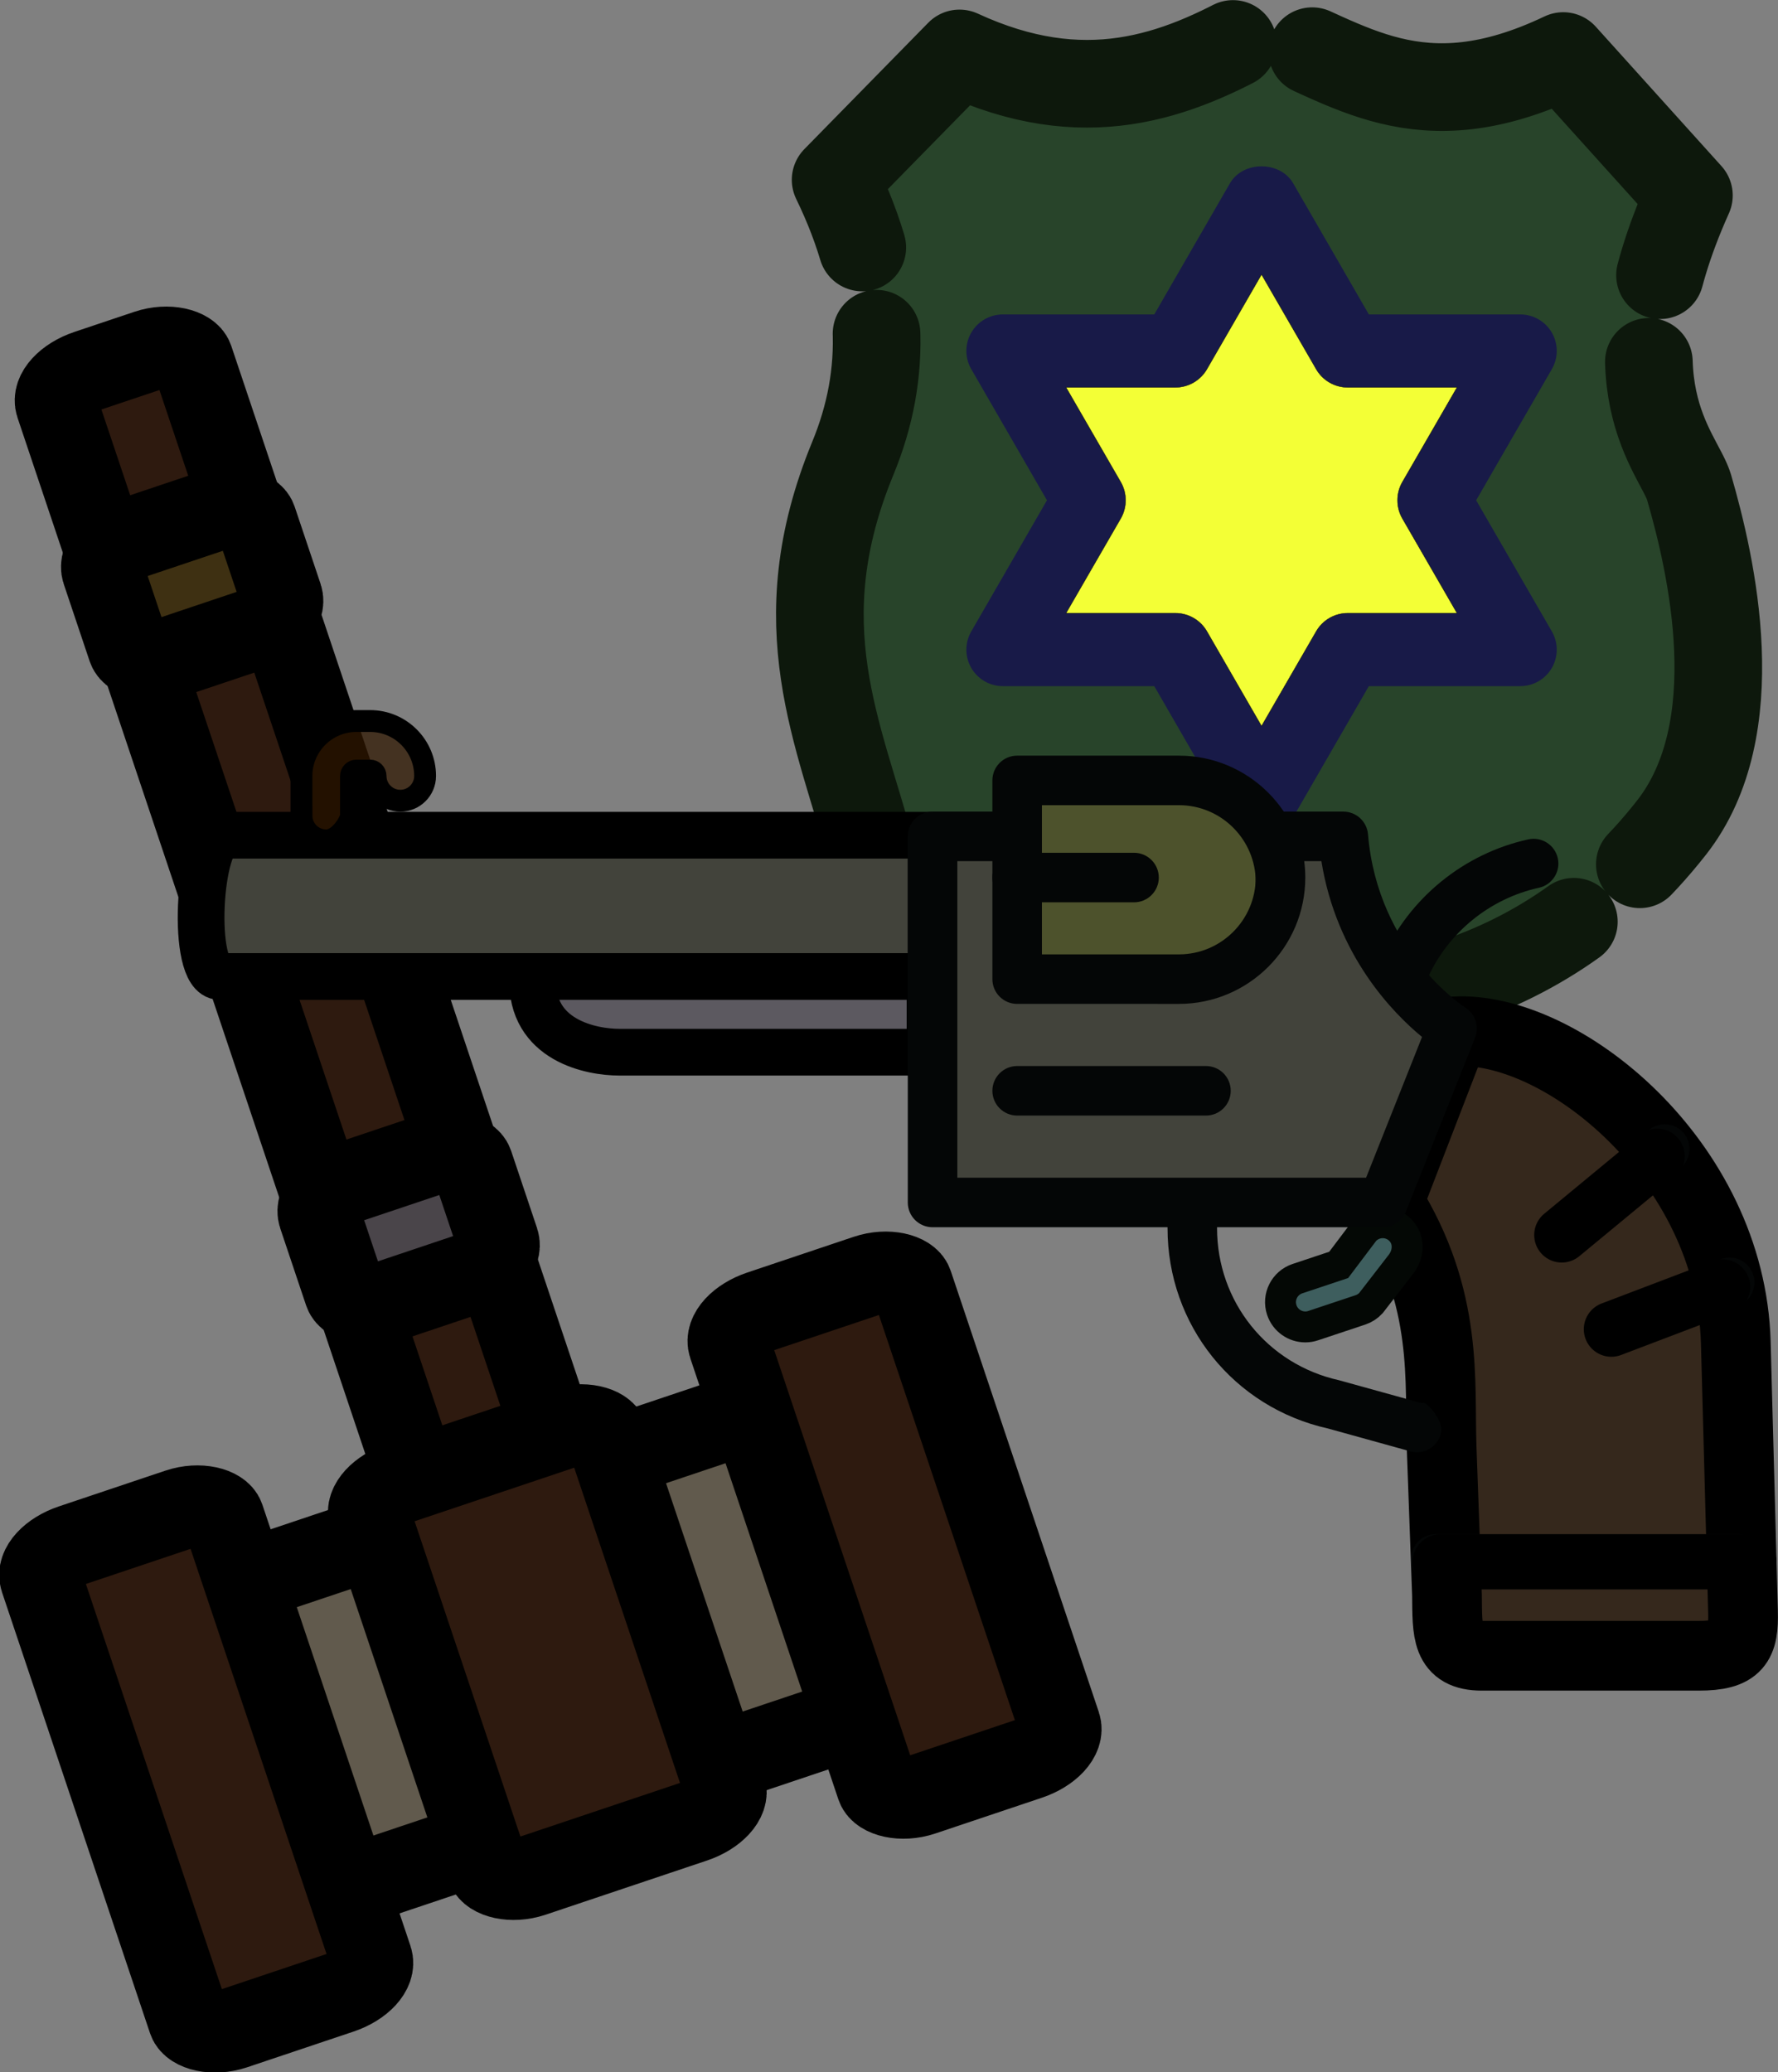 <?xml version="1.0" encoding="UTF-8" standalone="no"?>
<!-- Created with Inkscape (http://www.inkscape.org/) -->

<svg
   viewBox="0 0 255.044 297.222"
   version="1.1"
   id="svg1808"
   inkscape:version="1.2.1 (9c6d41e410, 2022-07-14)"
   sodipodi:docname="gun &amp; shield.svg"
   xmlns:inkscape="http://www.inkscape.org/namespaces/inkscape"
   xmlns:sodipodi="http://sodipodi.sourceforge.net/DTD/sodipodi-0.dtd"
   xmlns="http://www.w3.org/2000/svg"
   xmlns:svg="http://www.w3.org/2000/svg">
  <rect x="0" y="0" width="255.044" height="297.222" fill="#808080" stroke="none"/>
  <sodipodi:namedview
     id="namedview1810"
     pagecolor="#505050"
     bordercolor="#ffffff"
     borderopacity="1"
     inkscape:showpageshadow="0"
     inkscape:pageopacity="0"
     inkscape:pagecheckerboard="1"
     inkscape:deskcolor="#505050"
     inkscape:document-units="mm"
     showgrid="false"
     inkscape:zoom="2.3786088"
     inkscape:cx="-13.663449"
     inkscape:cy="110.98925"
     inkscape:window-width="3440"
     inkscape:window-height="1328"
     inkscape:window-x="0"
     inkscape:window-y="34"
     inkscape:window-maximized="1"
     inkscape:current-layer="g1637" />
  <defs
     id="defs1805" />
  <g
     inkscape:label="Layer 1"
     inkscape:groupmode="layer"
     id="layer1"
     transform="translate(47.984,-8.279)">
    <g
       id="g1361"
       transform="matrix(1.473,0,0,1.473,-3.454,-60.085)">
      <path
         style="opacity:1;fill:#113413;fill-opacity:0.792;stroke:#0d180c;stroke-width:8.535;stroke-linecap:round;stroke-linejoin:round;stroke-dasharray:52.063, 8.535;stroke-dashoffset:0;stroke-opacity:1;paint-order:normal"
         d="M 54.664,129.59 C 51.503,117.748 46.117,107.3 52.818,91.04 56.191,82.856 56.105,74.137 51.144,63.921 L 63.21,51.615 c 12.113,5.591 20.996,2.359 29.325,-2.383 8.512,3.175 15.292,9.389 29.467,2.637 l 12.237,13.573 c -8.301,18.485 -0.954,25.07 0.02,28.431 2.176,7.51 5.875,23.441 -1.709,33.119 -26.366,33.644 -75.881,10.109 -77.886,2.599 z"
         id="path5405"
         sodipodi:nodetypes="sscccccsss" />
      <path
         style="fill:#181a48;fill-opacity:1;fill-rule:nonzero;stroke:none;stroke-width:0.035"
         d="m 92.621,127.766 c -1.27,0 -2.441,-0.677 -3.076,-1.778 l -7.37,-12.767 h -14.746 c -1.27,0 -2.441,-0.677 -3.076,-1.774 -0.635,-1.101 -0.635,-2.455 0,-3.552 l 7.373,-12.771 -7.373,-12.771 c -0.635,-1.097 -0.635,-2.452 0,-3.552 0.635,-1.097 1.806,-1.774 3.076,-1.774 h 14.746 l 7.37,-12.771 c 1.27,-2.198 4.886,-2.198 6.156,0 l 7.37,12.771 h 14.746 c 1.27,0 2.441,0.677 3.076,1.774 0.635,1.101 0.635,2.455 0,3.552 l -7.373,12.771 7.373,12.771 c 0.635,1.097 0.635,2.452 0,3.552 -0.635,1.097 -1.806,1.774 -3.076,1.774 h -14.746 l -7.37,12.767 c -0.635,1.101 -1.81,1.778 -3.08,1.778"
         id="path5345" />
      <path
         style="fill:#f3ff36;fill-opacity:1;fill-rule:nonzero;stroke:#040805;stroke-width:0.035;stroke-opacity:1"
         d="m 73.582,106.116 h 10.643 c 1.27,0 2.441,0.677 3.076,1.778 l 5.32,9.215 5.323,-9.215 c 0.635,-1.101 1.806,-1.778 3.076,-1.778 h 10.64 l -5.32,-9.215 c -0.635,-1.101 -0.635,-2.455 0,-3.556 l 5.32,-9.215 h -10.64 c -1.27,0 -2.441,-0.677 -3.076,-1.778 l -5.323,-9.215 -5.32,9.215 c -0.635,1.101 -1.806,1.778 -3.076,1.778 h -10.643 l 5.323,9.215 c 0.635,1.101 0.635,2.455 0,3.556 z"
         id="path1344" />
    </g>
    <g
       id="g1637"
       transform="matrix(0.429,-0.144,0.144,0.429,-240.381,231.866)">
      <rect
         style="fill:#615a4d;fill-opacity:1;stroke:#000000;stroke-width:26.035;stroke-linecap:round;stroke-linejoin:round;stroke-dasharray:none;stroke-opacity:1;paint-order:stroke fill markers"
         id="rect1462"
         width="206.887"
         height="102.377"
         x="454.539"
         y="166.713"
         rx="12.7"
         ry="6.978" />
      <rect
         style="fill:#2e1a0f;fill-opacity:1;stroke:#000000;stroke-width:26.035;stroke-linecap:round;stroke-linejoin:round;stroke-dasharray:none;stroke-opacity:1;paint-order:stroke fill markers"
         id="rect1454"
         width="61.037"
         height="161.485"
         x="413.327"
         y="138.474"
         rx="12.7"
         ry="6.978" />
      <rect
         style="fill:#2e1a0f;fill-opacity:1;stroke:#000000;stroke-width:26.035;stroke-linecap:round;stroke-linejoin:round;stroke-dasharray:none;stroke-opacity:1;paint-order:stroke fill markers"
         id="rect1454-3"
         width="61.037"
         height="161.485"
         x="643.765"
         y="137.645"
         rx="12.7"
         ry="6.978" />
      <rect
         style="fill:#2e1a0f;fill-opacity:1;stroke:#000000;stroke-width:26.035;stroke-linecap:round;stroke-linejoin:round;stroke-dasharray:none;stroke-opacity:1;paint-order:stroke fill markers"
         id="rect1460"
         width="45.44"
         height="440.287"
         x="536.448"
         y="-212.855"
         rx="12.7"
         ry="6.978" />
      <rect
         style="fill:#2e1a0f;fill-opacity:1;stroke:#000000;stroke-width:26.035;stroke-linecap:round;stroke-linejoin:round;stroke-dasharray:none;stroke-opacity:1;paint-order:stroke fill markers"
         id="rect1458"
         width="79.397"
         height="131.43"
         x="518.437"
         y="152.79"
         rx="12.7"
         ry="6.978" />
      <rect
         style="fill:#3e3012;fill-opacity:1;stroke:#000000;stroke-width:26.035;stroke-linecap:round;stroke-linejoin:round;stroke-dasharray:none;stroke-opacity:1;paint-order:stroke fill markers"
         id="rect1511"
         width="51.163"
         height="39.775"
         x="533.56"
         y="-158.154"
         rx="12.7"
         ry="6.978" />
      <rect
         style="fill:#4a454a;fill-opacity:1;stroke:#000000;stroke-width:26.035;stroke-linecap:round;stroke-linejoin:round;stroke-dasharray:none;stroke-opacity:1;paint-order:stroke fill markers"
         id="rect1511-6"
         width="51.163"
         height="39.775"
         x="533.638"
         y="57.249"
         rx="12.7"
         ry="6.978" />
    </g>
    <g
       id="g1356">
      <path
         style="fill:#35281c;fill-opacity:1;stroke:#000000;stroke-width:10;stroke-linecap:round;stroke-linejoin:round;stroke-dasharray:none;stroke-opacity:1;paint-order:stroke fill markers"
         d="m 151.201,180.671 c 8.689,13.961 7.263,25.708 7.615,35.405 l 0.763,21.014 c 0.057,5.304 -0.152,8.667 5.004,8.667 h 31.077 c 5.646,0 6.503,-1.705 6.378,-6.378 l -1.032,-38.537 c -0.698,-26.054 -25.065,-45.543 -40.364,-44.63 z"
         id="path2162"
         sodipodi:nodetypes="cscsssscc" />
      <path
         d="m 152.841,152.267 c -0.487,0 -0.981,-0.102 -1.453,-0.314 -1.789,-0.804 -2.589,-2.907 -1.785,-4.695 l 0.709,-1.58 c 3.873,-8.618 11.698,-14.982 20.927,-17.011 1.916,-0.423 3.81,0.79 4.233,2.706 0.423,1.916 -0.79,3.81 -2.706,4.233 -7.045,1.549 -13.018,6.406 -15.974,12.986 l -0.709,1.577 c -0.589,1.316 -1.887,2.099 -3.242,2.099"
         style="fill:#040606;fill-opacity:1;fill-rule:nonzero;stroke:none;stroke-width:0.035"
         id="path1314" />
      <path
         d="m 155.264,216.567 c -0.258,0 -0.519,-0.028 -0.78,-0.085 l -11.959,-3.315 C 128.965,210.14 119.492,198.322 119.492,184.426 v -3.683 c 0,-1.961 1.591,-3.552 3.552,-3.552 1.965,0 3.552,1.591 3.552,3.552 v 3.683 c 0,10.541 7.186,19.512 17.477,21.809 l 11.959,3.312 c 0.306,-0.567 3.122,2.325 2.692,4.24 -0.367,1.655 -1.834,2.78 -3.461,2.78"
         style="fill:#040606;fill-opacity:1;fill-rule:nonzero;stroke:none;stroke-width:0.035"
         id="path1316"
         sodipodi:nodetypes="cccssssscccc" />
      <path
         d="m 139.252,198.594 c -1.489,0 -2.875,-0.942 -3.373,-2.431 -0.621,-1.859 0.385,-3.87 2.247,-4.494 l 5.916,-1.972 3.689,-4.888 c 1.323,-1.45 3.57,-1.556 5.02,-0.236 1.45,1.323 1.435,3.465 0.233,5.02 l -4.31,5.576 c -0.409,0.448 -0.928,0.783 -1.503,0.977 l -6.798,2.265 c -0.37,0.127 -0.751,0.183 -1.122,0.183"
         style="fill:#3e5e5e;fill-opacity:1;fill-rule:nonzero;stroke:#040805;stroke-width:4.435;stroke-dasharray:none;stroke-opacity:1"
         id="path1318"
         sodipodi:nodetypes="ccccccscccc" />
      <path
         d="m 175.88,188.864 c -1.027,0 -2.046,-0.445 -2.748,-1.302 -1.245,-1.517 -1.023,-3.757 0.494,-4.999 l 14.93,-12.234 c 1.517,-1.245 3.757,-1.023 5.002,0.494 1.242,1.52 1.02,3.757 -0.497,5.002 l -14.93,12.234 c -0.66,0.54 -1.457,0.804 -2.251,0.804"
         style="fill:#040606;fill-opacity:1;fill-rule:nonzero;stroke:none;stroke-width:0.035"
         id="path1320" />
      <path
         d="m 183.345,202.15 c -1.432,0 -2.783,-0.875 -3.32,-2.293 -0.702,-1.831 0.219,-3.884 2.053,-4.583 l 16.782,-6.389 c 1.838,-0.706 3.888,0.219 4.586,2.053 0.699,1.834 -0.222,3.888 -2.057,4.586 l -16.782,6.389 c -0.416,0.159 -0.843,0.236 -1.263,0.236"
         style="fill:#040606;fill-opacity:1;fill-rule:nonzero;stroke:none;stroke-width:0.035"
         id="path1322" />
      <path
         d="m 201.376,235.417 h -43.409 c -1.965,0 -3.552,-1.591 -3.552,-3.552 0,-1.961 1.587,-3.552 3.552,-3.552 h 43.409 c 1.961,0 3.552,1.591 3.552,3.552 0,1.961 -1.591,3.552 -3.552,3.552"
         style="fill:#040606;fill-opacity:1;fill-rule:nonzero;stroke:none;stroke-width:0.035"
         id="path1324" />
      <path
         style="fill:#5c5960;fill-opacity:1;stroke:#000000;stroke-width:6.7;stroke-linecap:round;stroke-linejoin:round;stroke-dasharray:none;stroke-opacity:1;paint-order:normal"
         d="m 28.435,148.216 h 56.989 v 10.975 H 40.843 c -3.872,0 -12.759,-1.596 -12.419,-10.687 z"
         id="path5065"
         sodipodi:nodetypes="cccssc" />
      <path
         style="fill:#040606;fill-opacity:1;fill-rule:nonzero;stroke:none;stroke-width:0.035"
         d="M 121.129,152.901 H 97.92 c -1.961,0 -3.552,-1.587 -3.552,-3.552 v -29.139 c 0,-1.961 1.591,-3.552 3.552,-3.552 h 23.209 c 9.991,0 18.122,8.128 18.122,18.122 0,9.994 -8.132,18.122 -18.122,18.122"
         id="path3510" />
      <path
         style="fill:#4d522c;fill-opacity:1;fill-rule:nonzero;stroke:none;stroke-width:0.035"
         d="m 101.473,145.796 h 19.657 c 6.071,0 11.014,-4.942 11.014,-11.017 0,-6.075 -4.942,-11.017 -11.014,-11.017 h -19.657 z"
         id="path1326" />
      <path
         style="fill:#42433b;fill-opacity:1;stroke:#000000;stroke-width:6.7;stroke-linecap:round;stroke-linejoin:round;stroke-dasharray:none;stroke-opacity:1;paint-order:normal"
         d="M -15.842,128.071 H 85.602 v 20.263 H -16.456 c -4.204,0 -3.054,-20.263 0.614,-20.263 z"
         id="path4337"
         sodipodi:nodetypes="sccss" />
      <path
         style="fill:#040606;fill-opacity:1;fill-rule:nonzero;stroke:none;stroke-width:0.035"
         d="M 150.382,184.296 H 85.788 c -1.965,0 -3.556,-1.587 -3.556,-3.552 V 128.236 c 0,-1.961 1.591,-3.552 3.556,-3.552 h 12.132 c 1.961,0 3.552,1.591 3.552,3.552 v 16.923 h 19.657 c 6.071,0 11.014,-4.942 11.014,-11.017 0,-1.52 -0.325,-3.02 -0.963,-4.459 -0.487,-1.101 -0.388,-2.371 0.268,-3.38 0.653,-1.009 1.774,-1.619 2.977,-1.619 h 10.283 c 1.849,0 3.387,1.418 3.542,3.26 1.393,16.753 13.822,24.761 13.949,24.843 1.446,0.91 2.039,2.727 1.408,4.318 l -9.924,24.956 c -0.54,1.351 -1.845,2.237 -3.302,2.237"
         id="path3506" />
      <path
         style="fill:#42433b;fill-opacity:1;fill-rule:nonzero;stroke:none;stroke-width:0.035"
         d="m 89.341,177.191 h 58.632 l 8.026,-20.186 c -4.124,-3.39 -12.248,-11.624 -14.436,-25.217 h -2.466 c 0.102,0.78 0.155,1.563 0.155,2.353 0,9.994 -8.132,18.122 -18.122,18.122 H 97.92 c -1.961,0 -3.552,-1.587 -3.552,-3.552 v -16.923 h -5.027 z"
         id="path1328" />
      <path
         d="M 114.684,137.694 H 97.92 c -1.961,0 -3.552,-1.587 -3.552,-3.552 0,-1.961 1.591,-3.552 3.552,-3.552 h 16.764 c 1.965,0 3.556,1.591 3.556,3.552 0,1.965 -1.591,3.552 -3.556,3.552"
         style="fill:#040606;fill-opacity:1;fill-rule:nonzero;stroke:none;stroke-width:0.035"
         id="path1330" />
      <path
         d="m -4.742,125.259 v -5.688 c 0,-4.343 3.531,-7.878 7.878,-7.878 h 1.979 c 4.343,0 7.878,3.535 7.878,7.878 0,1.961 -1.591,3.552 -3.552,3.552 -1.965,0 -3.552,-1.591 -3.552,-3.552 0,-0.427 -0.349,-0.773 -0.773,-0.773 h -1.979 c -0.427,0 -0.773,0.346 -0.773,0.773 v 5.688 c 0,0.726 -1.591,3.552 -3.552,3.552 -1.961,0 -3.552,-1.587 -3.552,-3.552 z"
         style="fill:#301700;fill-opacity:0.745;fill-rule:nonzero;stroke:#000000;stroke-width:3.135;stroke-dasharray:none;stroke-opacity:1;paint-order:stroke fill markers"
         id="path1336"
         sodipodi:nodetypes="ssssssssssccs" />
      <path
         d="M 125.006,168.279 H 97.92 c -1.961,0 -3.552,-1.591 -3.552,-3.552 0,-1.961 1.591,-3.552 3.552,-3.552 H 125.006 c 1.961,0 3.552,1.591 3.552,3.552 0,1.961 -1.591,3.552 -3.552,3.552"
         style="fill:#040606;fill-opacity:1;fill-rule:nonzero;stroke:none;stroke-width:0.035"
         id="path1338" />
      <path
         style="fill:#35281c;fill-opacity:1;stroke:#000000;stroke-width:7.9;stroke-linecap:round;stroke-linejoin:round;stroke-dasharray:none;stroke-opacity:1;paint-order:stroke fill markers"
         d="m 176.038,185.41 13.688,-11.309"
         id="path2772"
         sodipodi:nodetypes="cc" />
      <path
         style="fill:#35281c;fill-opacity:1;stroke:#000000;stroke-width:7.9;stroke-linecap:round;stroke-linejoin:round;stroke-dasharray:none;stroke-opacity:1;paint-order:stroke fill markers"
         d="m 183.154,198.925 15.969,-6.075"
         id="path2774"
         sodipodi:nodetypes="cc" />
      <path
         style="fill:#35281c;fill-opacity:1;stroke:#000000;stroke-width:7.9;stroke-linecap:round;stroke-linejoin:round;stroke-dasharray:none;stroke-opacity:1;paint-order:stroke fill markers"
         d="m 158.603,232.293 h 44.289"
         id="path2776" />
    </g>
  </g>
</svg>
